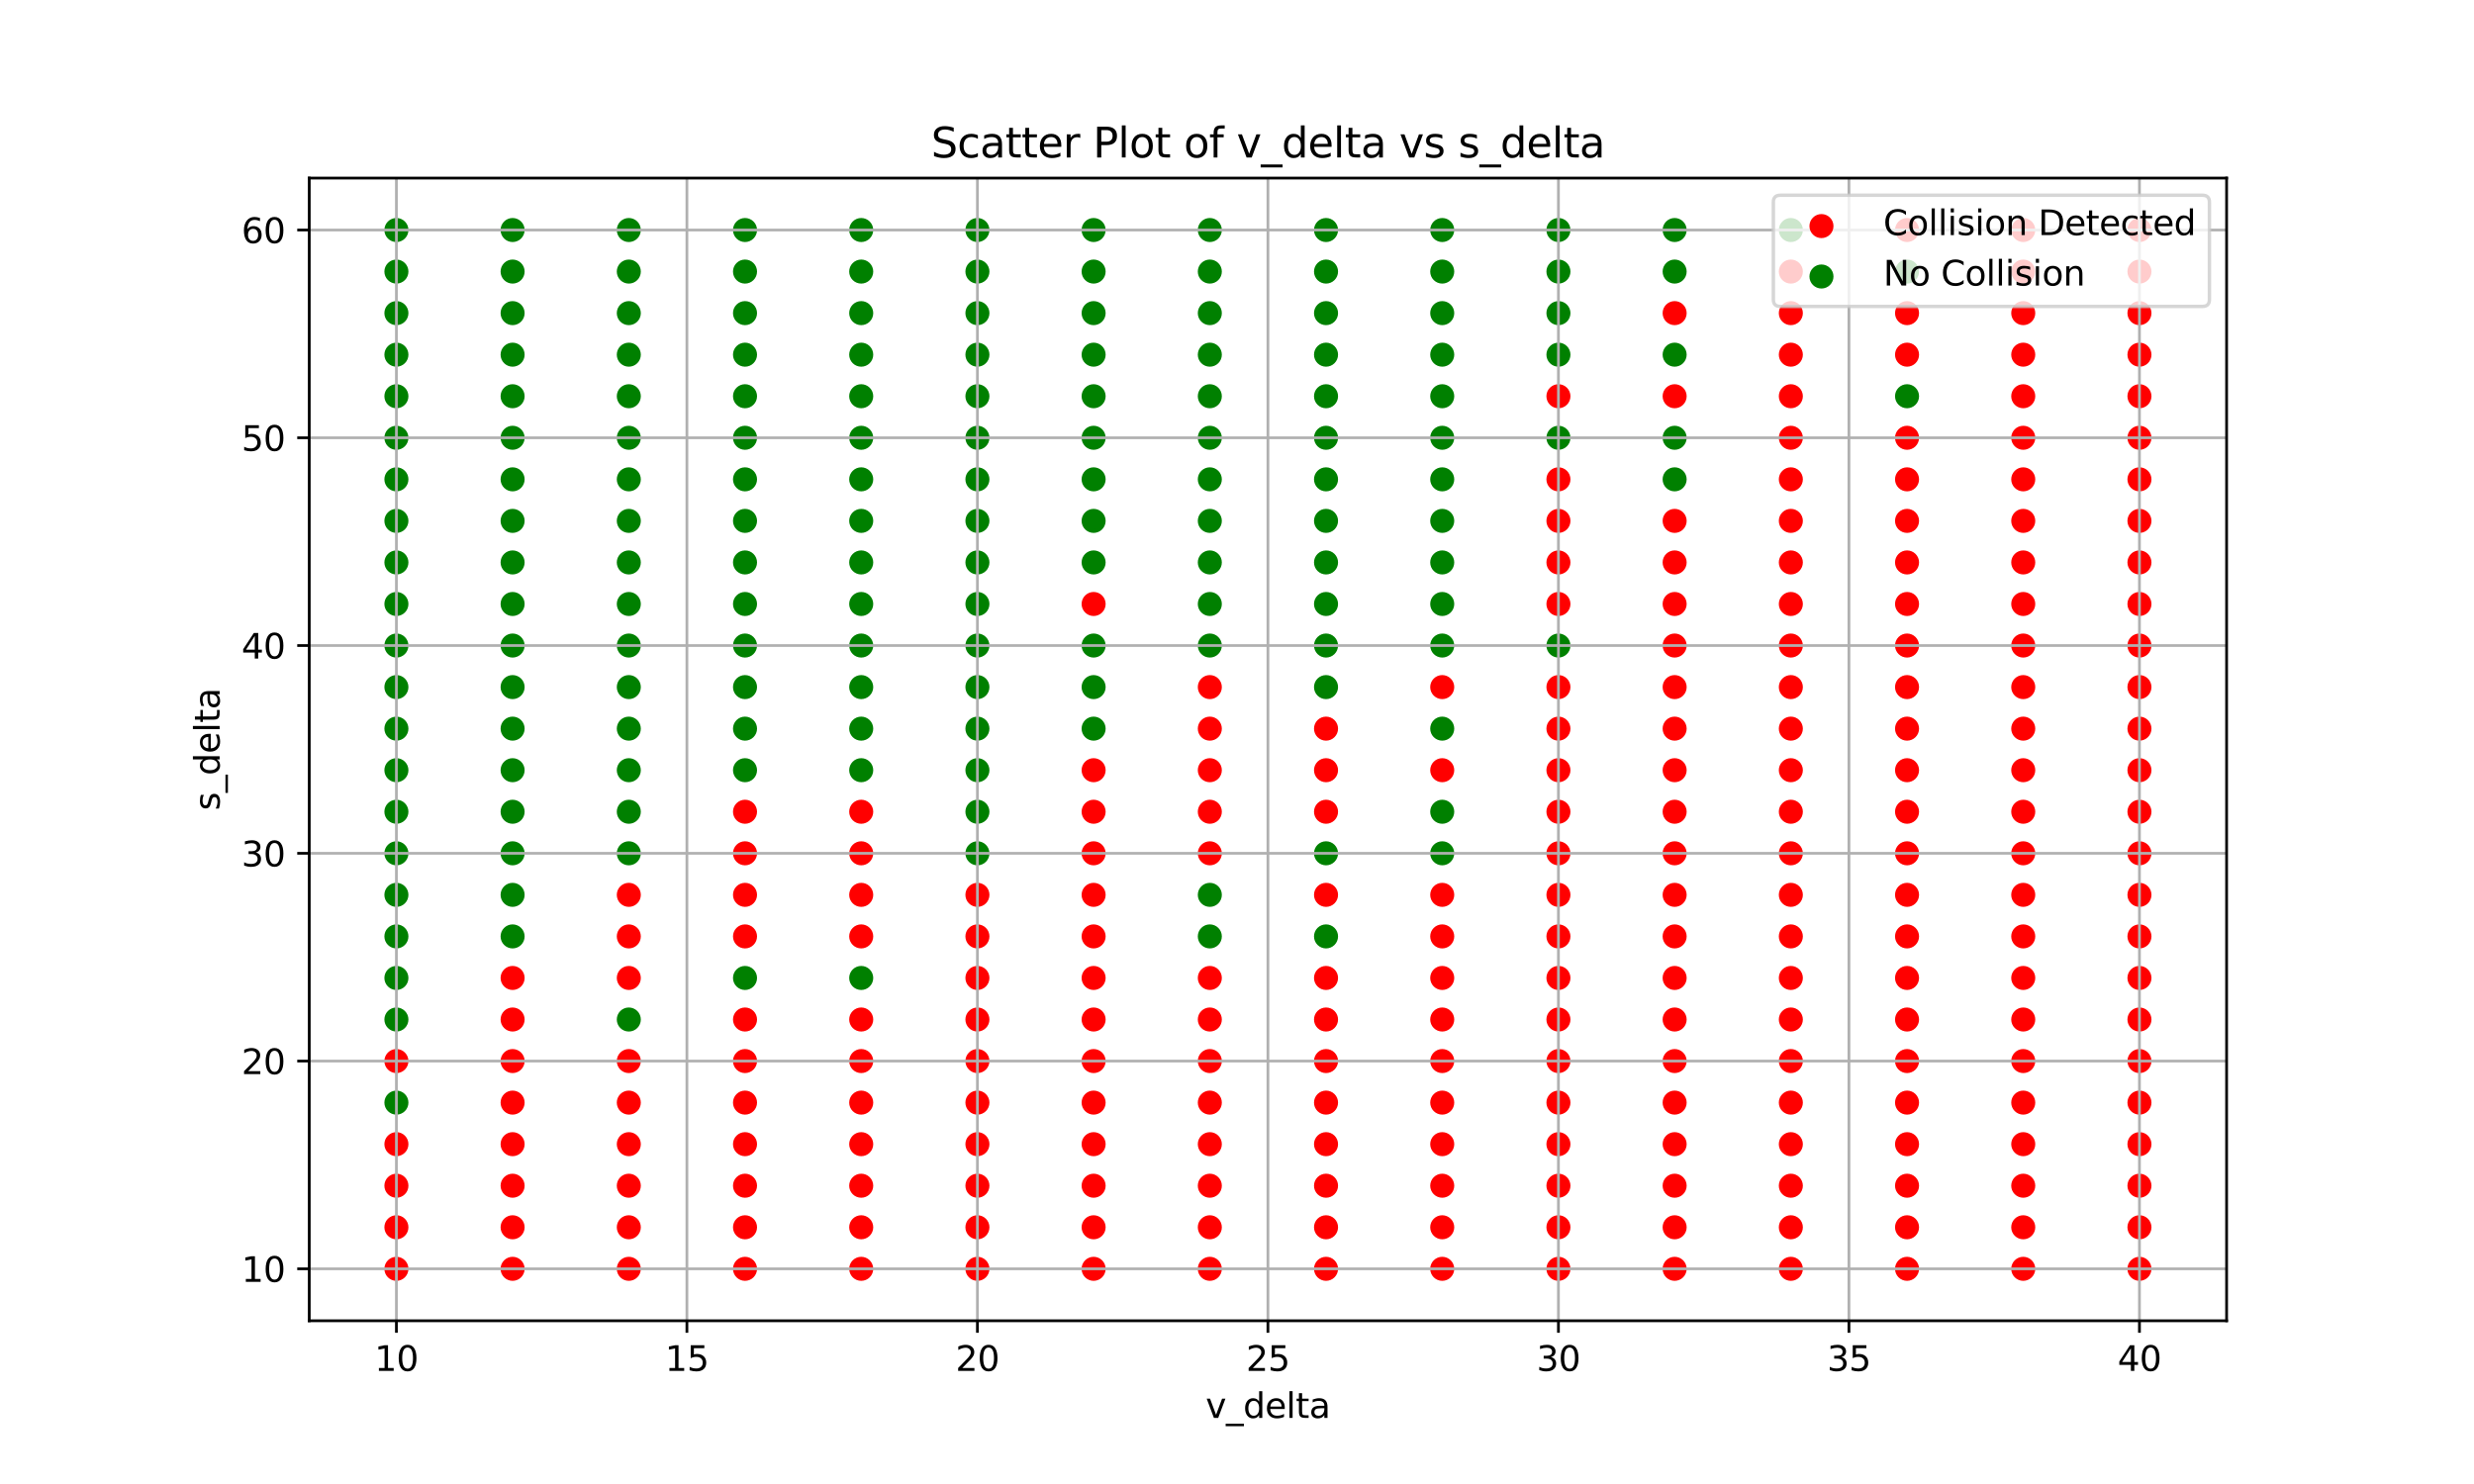 <?xml version="1.0" encoding="utf-8" standalone="no"?>
<!DOCTYPE svg PUBLIC "-//W3C//DTD SVG 1.1//EN"
  "http://www.w3.org/Graphics/SVG/1.1/DTD/svg11.dtd">
<svg xmlns:xlink="http://www.w3.org/1999/xlink" width="720pt" height="432pt" viewBox="0 0 720 432" xmlns="http://www.w3.org/2000/svg" version="1.1">
 <defs>
  <style type="text/css">*{stroke-linejoin: round; stroke-linecap: butt}</style>
 </defs>
 <g id="figure_1">
  <g id="patch_1">
   <path d="M 0 432 
L 720 432 
L 720 0 
L 0 0 
z
" style="fill: #ffffff"/>
  </g>
  <g id="axes_1">
   <g id="patch_2">
    <path d="M 90 384.48 
L 648 384.48 
L 648 51.84 
L 90 51.84 
z
" style="fill: #ffffff"/>
   </g>
   <g id="PathCollection_1">
    <defs>
     <path id="mfb438dc06e" d="M 0 3 
C 0.796 3 1.559 2.684 2.121 2.121 
C 2.684 1.559 3 0.796 3 0 
C 3 -0.796 2.684 -1.559 2.121 -2.121 
C 1.559 -2.684 0.796 -3 0 -3 
C -0.796 -3 -1.559 -2.684 -2.121 -2.121 
C -2.684 -1.559 -3 -0.796 -3 0 
C -3 0.796 -2.684 1.559 -2.121 2.121 
C -1.559 2.684 -0.796 3 0 3 
z
" style="stroke: #ff0000"/>
    </defs>
    <g clip-path="url(#p539266a217)">
     <use xlink:href="#mfb438dc06e" x="216.818" y="296.784" style="fill: #ff0000; stroke: #ff0000"/>
     <use xlink:href="#mfb438dc06e" x="250.636" y="296.784" style="fill: #ff0000; stroke: #ff0000"/>
     <use xlink:href="#mfb438dc06e" x="284.455" y="296.784" style="fill: #ff0000; stroke: #ff0000"/>
     <use xlink:href="#mfb438dc06e" x="318.273" y="296.784" style="fill: #ff0000; stroke: #ff0000"/>
     <use xlink:href="#mfb438dc06e" x="352.091" y="296.784" style="fill: #ff0000; stroke: #ff0000"/>
     <use xlink:href="#mfb438dc06e" x="385.909" y="296.784" style="fill: #ff0000; stroke: #ff0000"/>
     <use xlink:href="#mfb438dc06e" x="419.727" y="296.784" style="fill: #ff0000; stroke: #ff0000"/>
     <use xlink:href="#mfb438dc06e" x="453.545" y="296.784" style="fill: #ff0000; stroke: #ff0000"/>
     <use xlink:href="#mfb438dc06e" x="487.364" y="296.784" style="fill: #ff0000; stroke: #ff0000"/>
     <use xlink:href="#mfb438dc06e" x="521.182" y="296.784" style="fill: #ff0000; stroke: #ff0000"/>
     <use xlink:href="#mfb438dc06e" x="419.727" y="369.36" style="fill: #ff0000; stroke: #ff0000"/>
     <use xlink:href="#mfb438dc06e" x="555" y="296.784" style="fill: #ff0000; stroke: #ff0000"/>
     <use xlink:href="#mfb438dc06e" x="588.818" y="296.784" style="fill: #ff0000; stroke: #ff0000"/>
     <use xlink:href="#mfb438dc06e" x="622.636" y="296.784" style="fill: #ff0000; stroke: #ff0000"/>
     <use xlink:href="#mfb438dc06e" x="149.182" y="284.688" style="fill: #ff0000; stroke: #ff0000"/>
     <use xlink:href="#mfb438dc06e" x="183" y="284.688" style="fill: #ff0000; stroke: #ff0000"/>
     <use xlink:href="#mfb438dc06e" x="284.455" y="284.688" style="fill: #ff0000; stroke: #ff0000"/>
     <use xlink:href="#mfb438dc06e" x="318.273" y="284.688" style="fill: #ff0000; stroke: #ff0000"/>
     <use xlink:href="#mfb438dc06e" x="453.545" y="369.36" style="fill: #ff0000; stroke: #ff0000"/>
     <use xlink:href="#mfb438dc06e" x="352.091" y="284.688" style="fill: #ff0000; stroke: #ff0000"/>
     <use xlink:href="#mfb438dc06e" x="385.909" y="284.688" style="fill: #ff0000; stroke: #ff0000"/>
     <use xlink:href="#mfb438dc06e" x="419.727" y="284.688" style="fill: #ff0000; stroke: #ff0000"/>
     <use xlink:href="#mfb438dc06e" x="453.545" y="284.688" style="fill: #ff0000; stroke: #ff0000"/>
     <use xlink:href="#mfb438dc06e" x="487.364" y="284.688" style="fill: #ff0000; stroke: #ff0000"/>
     <use xlink:href="#mfb438dc06e" x="521.182" y="284.688" style="fill: #ff0000; stroke: #ff0000"/>
     <use xlink:href="#mfb438dc06e" x="555" y="284.688" style="fill: #ff0000; stroke: #ff0000"/>
     <use xlink:href="#mfb438dc06e" x="588.818" y="284.688" style="fill: #ff0000; stroke: #ff0000"/>
     <use xlink:href="#mfb438dc06e" x="622.636" y="284.688" style="fill: #ff0000; stroke: #ff0000"/>
     <use xlink:href="#mfb438dc06e" x="487.364" y="369.36" style="fill: #ff0000; stroke: #ff0000"/>
     <use xlink:href="#mfb438dc06e" x="183" y="272.592" style="fill: #ff0000; stroke: #ff0000"/>
     <use xlink:href="#mfb438dc06e" x="216.818" y="272.592" style="fill: #ff0000; stroke: #ff0000"/>
     <use xlink:href="#mfb438dc06e" x="250.636" y="272.592" style="fill: #ff0000; stroke: #ff0000"/>
     <use xlink:href="#mfb438dc06e" x="284.455" y="272.592" style="fill: #ff0000; stroke: #ff0000"/>
     <use xlink:href="#mfb438dc06e" x="318.273" y="272.592" style="fill: #ff0000; stroke: #ff0000"/>
     <use xlink:href="#mfb438dc06e" x="419.727" y="272.592" style="fill: #ff0000; stroke: #ff0000"/>
     <use xlink:href="#mfb438dc06e" x="453.545" y="272.592" style="fill: #ff0000; stroke: #ff0000"/>
     <use xlink:href="#mfb438dc06e" x="521.182" y="369.36" style="fill: #ff0000; stroke: #ff0000"/>
     <use xlink:href="#mfb438dc06e" x="487.364" y="272.592" style="fill: #ff0000; stroke: #ff0000"/>
     <use xlink:href="#mfb438dc06e" x="521.182" y="272.592" style="fill: #ff0000; stroke: #ff0000"/>
     <use xlink:href="#mfb438dc06e" x="555" y="272.592" style="fill: #ff0000; stroke: #ff0000"/>
     <use xlink:href="#mfb438dc06e" x="588.818" y="272.592" style="fill: #ff0000; stroke: #ff0000"/>
     <use xlink:href="#mfb438dc06e" x="622.636" y="272.592" style="fill: #ff0000; stroke: #ff0000"/>
     <use xlink:href="#mfb438dc06e" x="183" y="260.496" style="fill: #ff0000; stroke: #ff0000"/>
     <use xlink:href="#mfb438dc06e" x="216.818" y="260.496" style="fill: #ff0000; stroke: #ff0000"/>
     <use xlink:href="#mfb438dc06e" x="250.636" y="260.496" style="fill: #ff0000; stroke: #ff0000"/>
     <use xlink:href="#mfb438dc06e" x="555" y="369.36" style="fill: #ff0000; stroke: #ff0000"/>
     <use xlink:href="#mfb438dc06e" x="284.455" y="260.496" style="fill: #ff0000; stroke: #ff0000"/>
     <use xlink:href="#mfb438dc06e" x="318.273" y="260.496" style="fill: #ff0000; stroke: #ff0000"/>
     <use xlink:href="#mfb438dc06e" x="385.909" y="260.496" style="fill: #ff0000; stroke: #ff0000"/>
     <use xlink:href="#mfb438dc06e" x="419.727" y="260.496" style="fill: #ff0000; stroke: #ff0000"/>
     <use xlink:href="#mfb438dc06e" x="453.545" y="260.496" style="fill: #ff0000; stroke: #ff0000"/>
     <use xlink:href="#mfb438dc06e" x="487.364" y="260.496" style="fill: #ff0000; stroke: #ff0000"/>
     <use xlink:href="#mfb438dc06e" x="521.182" y="260.496" style="fill: #ff0000; stroke: #ff0000"/>
     <use xlink:href="#mfb438dc06e" x="555" y="260.496" style="fill: #ff0000; stroke: #ff0000"/>
     <use xlink:href="#mfb438dc06e" x="588.818" y="260.496" style="fill: #ff0000; stroke: #ff0000"/>
     <use xlink:href="#mfb438dc06e" x="588.818" y="369.36" style="fill: #ff0000; stroke: #ff0000"/>
     <use xlink:href="#mfb438dc06e" x="622.636" y="260.496" style="fill: #ff0000; stroke: #ff0000"/>
     <use xlink:href="#mfb438dc06e" x="216.818" y="248.4" style="fill: #ff0000; stroke: #ff0000"/>
     <use xlink:href="#mfb438dc06e" x="250.636" y="248.4" style="fill: #ff0000; stroke: #ff0000"/>
     <use xlink:href="#mfb438dc06e" x="318.273" y="248.4" style="fill: #ff0000; stroke: #ff0000"/>
     <use xlink:href="#mfb438dc06e" x="352.091" y="248.4" style="fill: #ff0000; stroke: #ff0000"/>
     <use xlink:href="#mfb438dc06e" x="622.636" y="369.36" style="fill: #ff0000; stroke: #ff0000"/>
     <use xlink:href="#mfb438dc06e" x="453.545" y="248.4" style="fill: #ff0000; stroke: #ff0000"/>
     <use xlink:href="#mfb438dc06e" x="487.364" y="248.4" style="fill: #ff0000; stroke: #ff0000"/>
     <use xlink:href="#mfb438dc06e" x="521.182" y="248.4" style="fill: #ff0000; stroke: #ff0000"/>
     <use xlink:href="#mfb438dc06e" x="555" y="248.4" style="fill: #ff0000; stroke: #ff0000"/>
     <use xlink:href="#mfb438dc06e" x="588.818" y="248.4" style="fill: #ff0000; stroke: #ff0000"/>
     <use xlink:href="#mfb438dc06e" x="622.636" y="248.4" style="fill: #ff0000; stroke: #ff0000"/>
     <use xlink:href="#mfb438dc06e" x="115.364" y="357.264" style="fill: #ff0000; stroke: #ff0000"/>
     <use xlink:href="#mfb438dc06e" x="216.818" y="236.304" style="fill: #ff0000; stroke: #ff0000"/>
     <use xlink:href="#mfb438dc06e" x="250.636" y="236.304" style="fill: #ff0000; stroke: #ff0000"/>
     <use xlink:href="#mfb438dc06e" x="318.273" y="236.304" style="fill: #ff0000; stroke: #ff0000"/>
     <use xlink:href="#mfb438dc06e" x="352.091" y="236.304" style="fill: #ff0000; stroke: #ff0000"/>
     <use xlink:href="#mfb438dc06e" x="385.909" y="236.304" style="fill: #ff0000; stroke: #ff0000"/>
     <use xlink:href="#mfb438dc06e" x="453.545" y="236.304" style="fill: #ff0000; stroke: #ff0000"/>
     <use xlink:href="#mfb438dc06e" x="487.364" y="236.304" style="fill: #ff0000; stroke: #ff0000"/>
     <use xlink:href="#mfb438dc06e" x="521.182" y="236.304" style="fill: #ff0000; stroke: #ff0000"/>
     <use xlink:href="#mfb438dc06e" x="149.182" y="357.264" style="fill: #ff0000; stroke: #ff0000"/>
     <use xlink:href="#mfb438dc06e" x="555" y="236.304" style="fill: #ff0000; stroke: #ff0000"/>
     <use xlink:href="#mfb438dc06e" x="588.818" y="236.304" style="fill: #ff0000; stroke: #ff0000"/>
     <use xlink:href="#mfb438dc06e" x="622.636" y="236.304" style="fill: #ff0000; stroke: #ff0000"/>
     <use xlink:href="#mfb438dc06e" x="318.273" y="224.208" style="fill: #ff0000; stroke: #ff0000"/>
     <use xlink:href="#mfb438dc06e" x="183" y="357.264" style="fill: #ff0000; stroke: #ff0000"/>
     <use xlink:href="#mfb438dc06e" x="115.364" y="369.36" style="fill: #ff0000; stroke: #ff0000"/>
     <use xlink:href="#mfb438dc06e" x="352.091" y="224.208" style="fill: #ff0000; stroke: #ff0000"/>
     <use xlink:href="#mfb438dc06e" x="385.909" y="224.208" style="fill: #ff0000; stroke: #ff0000"/>
     <use xlink:href="#mfb438dc06e" x="419.727" y="224.208" style="fill: #ff0000; stroke: #ff0000"/>
     <use xlink:href="#mfb438dc06e" x="453.545" y="224.208" style="fill: #ff0000; stroke: #ff0000"/>
     <use xlink:href="#mfb438dc06e" x="487.364" y="224.208" style="fill: #ff0000; stroke: #ff0000"/>
     <use xlink:href="#mfb438dc06e" x="521.182" y="224.208" style="fill: #ff0000; stroke: #ff0000"/>
     <use xlink:href="#mfb438dc06e" x="555" y="224.208" style="fill: #ff0000; stroke: #ff0000"/>
     <use xlink:href="#mfb438dc06e" x="588.818" y="224.208" style="fill: #ff0000; stroke: #ff0000"/>
     <use xlink:href="#mfb438dc06e" x="622.636" y="224.208" style="fill: #ff0000; stroke: #ff0000"/>
     <use xlink:href="#mfb438dc06e" x="216.818" y="357.264" style="fill: #ff0000; stroke: #ff0000"/>
     <use xlink:href="#mfb438dc06e" x="352.091" y="212.112" style="fill: #ff0000; stroke: #ff0000"/>
     <use xlink:href="#mfb438dc06e" x="385.909" y="212.112" style="fill: #ff0000; stroke: #ff0000"/>
     <use xlink:href="#mfb438dc06e" x="453.545" y="212.112" style="fill: #ff0000; stroke: #ff0000"/>
     <use xlink:href="#mfb438dc06e" x="250.636" y="357.264" style="fill: #ff0000; stroke: #ff0000"/>
     <use xlink:href="#mfb438dc06e" x="487.364" y="212.112" style="fill: #ff0000; stroke: #ff0000"/>
     <use xlink:href="#mfb438dc06e" x="521.182" y="212.112" style="fill: #ff0000; stroke: #ff0000"/>
     <use xlink:href="#mfb438dc06e" x="555" y="212.112" style="fill: #ff0000; stroke: #ff0000"/>
     <use xlink:href="#mfb438dc06e" x="588.818" y="212.112" style="fill: #ff0000; stroke: #ff0000"/>
     <use xlink:href="#mfb438dc06e" x="622.636" y="212.112" style="fill: #ff0000; stroke: #ff0000"/>
     <use xlink:href="#mfb438dc06e" x="284.455" y="357.264" style="fill: #ff0000; stroke: #ff0000"/>
     <use xlink:href="#mfb438dc06e" x="352.091" y="200.016" style="fill: #ff0000; stroke: #ff0000"/>
     <use xlink:href="#mfb438dc06e" x="419.727" y="200.016" style="fill: #ff0000; stroke: #ff0000"/>
     <use xlink:href="#mfb438dc06e" x="453.545" y="200.016" style="fill: #ff0000; stroke: #ff0000"/>
     <use xlink:href="#mfb438dc06e" x="487.364" y="200.016" style="fill: #ff0000; stroke: #ff0000"/>
     <use xlink:href="#mfb438dc06e" x="521.182" y="200.016" style="fill: #ff0000; stroke: #ff0000"/>
     <use xlink:href="#mfb438dc06e" x="555" y="200.016" style="fill: #ff0000; stroke: #ff0000"/>
     <use xlink:href="#mfb438dc06e" x="588.818" y="200.016" style="fill: #ff0000; stroke: #ff0000"/>
     <use xlink:href="#mfb438dc06e" x="318.273" y="357.264" style="fill: #ff0000; stroke: #ff0000"/>
     <use xlink:href="#mfb438dc06e" x="622.636" y="200.016" style="fill: #ff0000; stroke: #ff0000"/>
     <use xlink:href="#mfb438dc06e" x="352.091" y="357.264" style="fill: #ff0000; stroke: #ff0000"/>
     <use xlink:href="#mfb438dc06e" x="487.364" y="187.92" style="fill: #ff0000; stroke: #ff0000"/>
     <use xlink:href="#mfb438dc06e" x="521.182" y="187.92" style="fill: #ff0000; stroke: #ff0000"/>
     <use xlink:href="#mfb438dc06e" x="555" y="187.92" style="fill: #ff0000; stroke: #ff0000"/>
     <use xlink:href="#mfb438dc06e" x="588.818" y="187.92" style="fill: #ff0000; stroke: #ff0000"/>
     <use xlink:href="#mfb438dc06e" x="622.636" y="187.92" style="fill: #ff0000; stroke: #ff0000"/>
     <use xlink:href="#mfb438dc06e" x="385.909" y="357.264" style="fill: #ff0000; stroke: #ff0000"/>
     <use xlink:href="#mfb438dc06e" x="318.273" y="175.824" style="fill: #ff0000; stroke: #ff0000"/>
     <use xlink:href="#mfb438dc06e" x="453.545" y="175.824" style="fill: #ff0000; stroke: #ff0000"/>
     <use xlink:href="#mfb438dc06e" x="487.364" y="175.824" style="fill: #ff0000; stroke: #ff0000"/>
     <use xlink:href="#mfb438dc06e" x="521.182" y="175.824" style="fill: #ff0000; stroke: #ff0000"/>
     <use xlink:href="#mfb438dc06e" x="419.727" y="357.264" style="fill: #ff0000; stroke: #ff0000"/>
     <use xlink:href="#mfb438dc06e" x="555" y="175.824" style="fill: #ff0000; stroke: #ff0000"/>
     <use xlink:href="#mfb438dc06e" x="588.818" y="175.824" style="fill: #ff0000; stroke: #ff0000"/>
     <use xlink:href="#mfb438dc06e" x="622.636" y="175.824" style="fill: #ff0000; stroke: #ff0000"/>
     <use xlink:href="#mfb438dc06e" x="453.545" y="357.264" style="fill: #ff0000; stroke: #ff0000"/>
     <use xlink:href="#mfb438dc06e" x="453.545" y="163.728" style="fill: #ff0000; stroke: #ff0000"/>
     <use xlink:href="#mfb438dc06e" x="487.364" y="163.728" style="fill: #ff0000; stroke: #ff0000"/>
     <use xlink:href="#mfb438dc06e" x="521.182" y="163.728" style="fill: #ff0000; stroke: #ff0000"/>
     <use xlink:href="#mfb438dc06e" x="555" y="163.728" style="fill: #ff0000; stroke: #ff0000"/>
     <use xlink:href="#mfb438dc06e" x="588.818" y="163.728" style="fill: #ff0000; stroke: #ff0000"/>
     <use xlink:href="#mfb438dc06e" x="622.636" y="163.728" style="fill: #ff0000; stroke: #ff0000"/>
     <use xlink:href="#mfb438dc06e" x="487.364" y="357.264" style="fill: #ff0000; stroke: #ff0000"/>
     <use xlink:href="#mfb438dc06e" x="453.545" y="151.632" style="fill: #ff0000; stroke: #ff0000"/>
     <use xlink:href="#mfb438dc06e" x="521.182" y="357.264" style="fill: #ff0000; stroke: #ff0000"/>
     <use xlink:href="#mfb438dc06e" x="149.182" y="369.36" style="fill: #ff0000; stroke: #ff0000"/>
     <use xlink:href="#mfb438dc06e" x="487.364" y="151.632" style="fill: #ff0000; stroke: #ff0000"/>
     <use xlink:href="#mfb438dc06e" x="521.182" y="151.632" style="fill: #ff0000; stroke: #ff0000"/>
     <use xlink:href="#mfb438dc06e" x="555" y="151.632" style="fill: #ff0000; stroke: #ff0000"/>
     <use xlink:href="#mfb438dc06e" x="588.818" y="151.632" style="fill: #ff0000; stroke: #ff0000"/>
     <use xlink:href="#mfb438dc06e" x="622.636" y="151.632" style="fill: #ff0000; stroke: #ff0000"/>
     <use xlink:href="#mfb438dc06e" x="555" y="357.264" style="fill: #ff0000; stroke: #ff0000"/>
     <use xlink:href="#mfb438dc06e" x="453.545" y="139.536" style="fill: #ff0000; stroke: #ff0000"/>
     <use xlink:href="#mfb438dc06e" x="521.182" y="139.536" style="fill: #ff0000; stroke: #ff0000"/>
     <use xlink:href="#mfb438dc06e" x="555" y="139.536" style="fill: #ff0000; stroke: #ff0000"/>
     <use xlink:href="#mfb438dc06e" x="588.818" y="139.536" style="fill: #ff0000; stroke: #ff0000"/>
     <use xlink:href="#mfb438dc06e" x="588.818" y="357.264" style="fill: #ff0000; stroke: #ff0000"/>
     <use xlink:href="#mfb438dc06e" x="622.636" y="139.536" style="fill: #ff0000; stroke: #ff0000"/>
     <use xlink:href="#mfb438dc06e" x="622.636" y="357.264" style="fill: #ff0000; stroke: #ff0000"/>
     <use xlink:href="#mfb438dc06e" x="521.182" y="127.44" style="fill: #ff0000; stroke: #ff0000"/>
     <use xlink:href="#mfb438dc06e" x="555" y="127.44" style="fill: #ff0000; stroke: #ff0000"/>
     <use xlink:href="#mfb438dc06e" x="588.818" y="127.44" style="fill: #ff0000; stroke: #ff0000"/>
     <use xlink:href="#mfb438dc06e" x="622.636" y="127.44" style="fill: #ff0000; stroke: #ff0000"/>
     <use xlink:href="#mfb438dc06e" x="115.364" y="345.168" style="fill: #ff0000; stroke: #ff0000"/>
     <use xlink:href="#mfb438dc06e" x="453.545" y="115.344" style="fill: #ff0000; stroke: #ff0000"/>
     <use xlink:href="#mfb438dc06e" x="487.364" y="115.344" style="fill: #ff0000; stroke: #ff0000"/>
     <use xlink:href="#mfb438dc06e" x="521.182" y="115.344" style="fill: #ff0000; stroke: #ff0000"/>
     <use xlink:href="#mfb438dc06e" x="149.182" y="345.168" style="fill: #ff0000; stroke: #ff0000"/>
     <use xlink:href="#mfb438dc06e" x="588.818" y="115.344" style="fill: #ff0000; stroke: #ff0000"/>
     <use xlink:href="#mfb438dc06e" x="622.636" y="115.344" style="fill: #ff0000; stroke: #ff0000"/>
     <use xlink:href="#mfb438dc06e" x="183" y="345.168" style="fill: #ff0000; stroke: #ff0000"/>
     <use xlink:href="#mfb438dc06e" x="521.182" y="103.248" style="fill: #ff0000; stroke: #ff0000"/>
     <use xlink:href="#mfb438dc06e" x="555" y="103.248" style="fill: #ff0000; stroke: #ff0000"/>
     <use xlink:href="#mfb438dc06e" x="588.818" y="103.248" style="fill: #ff0000; stroke: #ff0000"/>
     <use xlink:href="#mfb438dc06e" x="622.636" y="103.248" style="fill: #ff0000; stroke: #ff0000"/>
     <use xlink:href="#mfb438dc06e" x="216.818" y="345.168" style="fill: #ff0000; stroke: #ff0000"/>
     <use xlink:href="#mfb438dc06e" x="250.636" y="345.168" style="fill: #ff0000; stroke: #ff0000"/>
     <use xlink:href="#mfb438dc06e" x="487.364" y="91.152" style="fill: #ff0000; stroke: #ff0000"/>
     <use xlink:href="#mfb438dc06e" x="521.182" y="91.152" style="fill: #ff0000; stroke: #ff0000"/>
     <use xlink:href="#mfb438dc06e" x="555" y="91.152" style="fill: #ff0000; stroke: #ff0000"/>
     <use xlink:href="#mfb438dc06e" x="588.818" y="91.152" style="fill: #ff0000; stroke: #ff0000"/>
     <use xlink:href="#mfb438dc06e" x="622.636" y="91.152" style="fill: #ff0000; stroke: #ff0000"/>
     <use xlink:href="#mfb438dc06e" x="284.455" y="345.168" style="fill: #ff0000; stroke: #ff0000"/>
     <use xlink:href="#mfb438dc06e" x="521.182" y="79.056" style="fill: #ff0000; stroke: #ff0000"/>
     <use xlink:href="#mfb438dc06e" x="588.818" y="79.056" style="fill: #ff0000; stroke: #ff0000"/>
     <use xlink:href="#mfb438dc06e" x="318.273" y="345.168" style="fill: #ff0000; stroke: #ff0000"/>
     <use xlink:href="#mfb438dc06e" x="183" y="369.36" style="fill: #ff0000; stroke: #ff0000"/>
     <use xlink:href="#mfb438dc06e" x="622.636" y="79.056" style="fill: #ff0000; stroke: #ff0000"/>
     <use xlink:href="#mfb438dc06e" x="352.091" y="345.168" style="fill: #ff0000; stroke: #ff0000"/>
     <use xlink:href="#mfb438dc06e" x="555" y="66.96" style="fill: #ff0000; stroke: #ff0000"/>
     <use xlink:href="#mfb438dc06e" x="588.818" y="66.96" style="fill: #ff0000; stroke: #ff0000"/>
     <use xlink:href="#mfb438dc06e" x="622.636" y="66.96" style="fill: #ff0000; stroke: #ff0000"/>
     <use xlink:href="#mfb438dc06e" x="385.909" y="345.168" style="fill: #ff0000; stroke: #ff0000"/>
     <use xlink:href="#mfb438dc06e" x="419.727" y="345.168" style="fill: #ff0000; stroke: #ff0000"/>
     <use xlink:href="#mfb438dc06e" x="453.545" y="345.168" style="fill: #ff0000; stroke: #ff0000"/>
     <use xlink:href="#mfb438dc06e" x="487.364" y="345.168" style="fill: #ff0000; stroke: #ff0000"/>
     <use xlink:href="#mfb438dc06e" x="521.182" y="345.168" style="fill: #ff0000; stroke: #ff0000"/>
     <use xlink:href="#mfb438dc06e" x="555" y="345.168" style="fill: #ff0000; stroke: #ff0000"/>
     <use xlink:href="#mfb438dc06e" x="588.818" y="345.168" style="fill: #ff0000; stroke: #ff0000"/>
     <use xlink:href="#mfb438dc06e" x="622.636" y="345.168" style="fill: #ff0000; stroke: #ff0000"/>
     <use xlink:href="#mfb438dc06e" x="115.364" y="333.072" style="fill: #ff0000; stroke: #ff0000"/>
     <use xlink:href="#mfb438dc06e" x="216.818" y="369.36" style="fill: #ff0000; stroke: #ff0000"/>
     <use xlink:href="#mfb438dc06e" x="149.182" y="333.072" style="fill: #ff0000; stroke: #ff0000"/>
     <use xlink:href="#mfb438dc06e" x="183" y="333.072" style="fill: #ff0000; stroke: #ff0000"/>
     <use xlink:href="#mfb438dc06e" x="216.818" y="333.072" style="fill: #ff0000; stroke: #ff0000"/>
     <use xlink:href="#mfb438dc06e" x="250.636" y="333.072" style="fill: #ff0000; stroke: #ff0000"/>
     <use xlink:href="#mfb438dc06e" x="284.455" y="333.072" style="fill: #ff0000; stroke: #ff0000"/>
     <use xlink:href="#mfb438dc06e" x="318.273" y="333.072" style="fill: #ff0000; stroke: #ff0000"/>
     <use xlink:href="#mfb438dc06e" x="352.091" y="333.072" style="fill: #ff0000; stroke: #ff0000"/>
     <use xlink:href="#mfb438dc06e" x="385.909" y="333.072" style="fill: #ff0000; stroke: #ff0000"/>
     <use xlink:href="#mfb438dc06e" x="419.727" y="333.072" style="fill: #ff0000; stroke: #ff0000"/>
     <use xlink:href="#mfb438dc06e" x="453.545" y="333.072" style="fill: #ff0000; stroke: #ff0000"/>
     <use xlink:href="#mfb438dc06e" x="250.636" y="369.36" style="fill: #ff0000; stroke: #ff0000"/>
     <use xlink:href="#mfb438dc06e" x="487.364" y="333.072" style="fill: #ff0000; stroke: #ff0000"/>
     <use xlink:href="#mfb438dc06e" x="521.182" y="333.072" style="fill: #ff0000; stroke: #ff0000"/>
     <use xlink:href="#mfb438dc06e" x="555" y="333.072" style="fill: #ff0000; stroke: #ff0000"/>
     <use xlink:href="#mfb438dc06e" x="588.818" y="333.072" style="fill: #ff0000; stroke: #ff0000"/>
     <use xlink:href="#mfb438dc06e" x="622.636" y="333.072" style="fill: #ff0000; stroke: #ff0000"/>
     <use xlink:href="#mfb438dc06e" x="149.182" y="320.976" style="fill: #ff0000; stroke: #ff0000"/>
     <use xlink:href="#mfb438dc06e" x="183" y="320.976" style="fill: #ff0000; stroke: #ff0000"/>
     <use xlink:href="#mfb438dc06e" x="216.818" y="320.976" style="fill: #ff0000; stroke: #ff0000"/>
     <use xlink:href="#mfb438dc06e" x="250.636" y="320.976" style="fill: #ff0000; stroke: #ff0000"/>
     <use xlink:href="#mfb438dc06e" x="284.455" y="369.36" style="fill: #ff0000; stroke: #ff0000"/>
     <use xlink:href="#mfb438dc06e" x="284.455" y="320.976" style="fill: #ff0000; stroke: #ff0000"/>
     <use xlink:href="#mfb438dc06e" x="318.273" y="320.976" style="fill: #ff0000; stroke: #ff0000"/>
     <use xlink:href="#mfb438dc06e" x="352.091" y="320.976" style="fill: #ff0000; stroke: #ff0000"/>
     <use xlink:href="#mfb438dc06e" x="385.909" y="320.976" style="fill: #ff0000; stroke: #ff0000"/>
     <use xlink:href="#mfb438dc06e" x="419.727" y="320.976" style="fill: #ff0000; stroke: #ff0000"/>
     <use xlink:href="#mfb438dc06e" x="453.545" y="320.976" style="fill: #ff0000; stroke: #ff0000"/>
     <use xlink:href="#mfb438dc06e" x="487.364" y="320.976" style="fill: #ff0000; stroke: #ff0000"/>
     <use xlink:href="#mfb438dc06e" x="521.182" y="320.976" style="fill: #ff0000; stroke: #ff0000"/>
     <use xlink:href="#mfb438dc06e" x="555" y="320.976" style="fill: #ff0000; stroke: #ff0000"/>
     <use xlink:href="#mfb438dc06e" x="588.818" y="320.976" style="fill: #ff0000; stroke: #ff0000"/>
     <use xlink:href="#mfb438dc06e" x="318.273" y="369.36" style="fill: #ff0000; stroke: #ff0000"/>
     <use xlink:href="#mfb438dc06e" x="622.636" y="320.976" style="fill: #ff0000; stroke: #ff0000"/>
     <use xlink:href="#mfb438dc06e" x="115.364" y="308.88" style="fill: #ff0000; stroke: #ff0000"/>
     <use xlink:href="#mfb438dc06e" x="149.182" y="308.88" style="fill: #ff0000; stroke: #ff0000"/>
     <use xlink:href="#mfb438dc06e" x="183" y="308.88" style="fill: #ff0000; stroke: #ff0000"/>
     <use xlink:href="#mfb438dc06e" x="216.818" y="308.88" style="fill: #ff0000; stroke: #ff0000"/>
     <use xlink:href="#mfb438dc06e" x="250.636" y="308.88" style="fill: #ff0000; stroke: #ff0000"/>
     <use xlink:href="#mfb438dc06e" x="284.455" y="308.88" style="fill: #ff0000; stroke: #ff0000"/>
     <use xlink:href="#mfb438dc06e" x="318.273" y="308.88" style="fill: #ff0000; stroke: #ff0000"/>
     <use xlink:href="#mfb438dc06e" x="352.091" y="308.88" style="fill: #ff0000; stroke: #ff0000"/>
     <use xlink:href="#mfb438dc06e" x="385.909" y="308.88" style="fill: #ff0000; stroke: #ff0000"/>
     <use xlink:href="#mfb438dc06e" x="352.091" y="369.36" style="fill: #ff0000; stroke: #ff0000"/>
     <use xlink:href="#mfb438dc06e" x="419.727" y="308.88" style="fill: #ff0000; stroke: #ff0000"/>
     <use xlink:href="#mfb438dc06e" x="453.545" y="308.88" style="fill: #ff0000; stroke: #ff0000"/>
     <use xlink:href="#mfb438dc06e" x="487.364" y="308.88" style="fill: #ff0000; stroke: #ff0000"/>
     <use xlink:href="#mfb438dc06e" x="521.182" y="308.88" style="fill: #ff0000; stroke: #ff0000"/>
     <use xlink:href="#mfb438dc06e" x="555" y="308.88" style="fill: #ff0000; stroke: #ff0000"/>
     <use xlink:href="#mfb438dc06e" x="588.818" y="308.88" style="fill: #ff0000; stroke: #ff0000"/>
     <use xlink:href="#mfb438dc06e" x="622.636" y="308.88" style="fill: #ff0000; stroke: #ff0000"/>
     <use xlink:href="#mfb438dc06e" x="149.182" y="296.784" style="fill: #ff0000; stroke: #ff0000"/>
     <use xlink:href="#mfb438dc06e" x="385.909" y="369.36" style="fill: #ff0000; stroke: #ff0000"/>
    </g>
   </g>
   <g id="PathCollection_2">
    <defs>
     <path id="m3d0f9006ba" d="M 0 3 
C 0.796 3 1.559 2.684 2.121 2.121 
C 2.684 1.559 3 0.796 3 0 
C 3 -0.796 2.684 -1.559 2.121 -2.121 
C 1.559 -2.684 0.796 -3 0 -3 
C -0.796 -3 -1.559 -2.684 -2.121 -2.121 
C -2.684 -1.559 -3 -0.796 -3 0 
C -3 0.796 -2.684 1.559 -2.121 2.121 
C -1.559 2.684 -0.796 3 0 3 
z
" style="stroke: #008000"/>
    </defs>
    <g clip-path="url(#p539266a217)">
     <use xlink:href="#m3d0f9006ba" x="115.364" y="284.688" style="fill: #008000; stroke: #008000"/>
     <use xlink:href="#m3d0f9006ba" x="216.818" y="284.688" style="fill: #008000; stroke: #008000"/>
     <use xlink:href="#m3d0f9006ba" x="250.636" y="284.688" style="fill: #008000; stroke: #008000"/>
     <use xlink:href="#m3d0f9006ba" x="115.364" y="272.592" style="fill: #008000; stroke: #008000"/>
     <use xlink:href="#m3d0f9006ba" x="149.182" y="272.592" style="fill: #008000; stroke: #008000"/>
     <use xlink:href="#m3d0f9006ba" x="352.091" y="272.592" style="fill: #008000; stroke: #008000"/>
     <use xlink:href="#m3d0f9006ba" x="385.909" y="272.592" style="fill: #008000; stroke: #008000"/>
     <use xlink:href="#m3d0f9006ba" x="115.364" y="260.496" style="fill: #008000; stroke: #008000"/>
     <use xlink:href="#m3d0f9006ba" x="149.182" y="260.496" style="fill: #008000; stroke: #008000"/>
     <use xlink:href="#m3d0f9006ba" x="352.091" y="260.496" style="fill: #008000; stroke: #008000"/>
     <use xlink:href="#m3d0f9006ba" x="115.364" y="248.4" style="fill: #008000; stroke: #008000"/>
     <use xlink:href="#m3d0f9006ba" x="149.182" y="248.4" style="fill: #008000; stroke: #008000"/>
     <use xlink:href="#m3d0f9006ba" x="183" y="248.4" style="fill: #008000; stroke: #008000"/>
     <use xlink:href="#m3d0f9006ba" x="284.455" y="248.4" style="fill: #008000; stroke: #008000"/>
     <use xlink:href="#m3d0f9006ba" x="385.909" y="248.4" style="fill: #008000; stroke: #008000"/>
     <use xlink:href="#m3d0f9006ba" x="419.727" y="248.4" style="fill: #008000; stroke: #008000"/>
     <use xlink:href="#m3d0f9006ba" x="115.364" y="236.304" style="fill: #008000; stroke: #008000"/>
     <use xlink:href="#m3d0f9006ba" x="149.182" y="236.304" style="fill: #008000; stroke: #008000"/>
     <use xlink:href="#m3d0f9006ba" x="183" y="236.304" style="fill: #008000; stroke: #008000"/>
     <use xlink:href="#m3d0f9006ba" x="284.455" y="236.304" style="fill: #008000; stroke: #008000"/>
     <use xlink:href="#m3d0f9006ba" x="419.727" y="236.304" style="fill: #008000; stroke: #008000"/>
     <use xlink:href="#m3d0f9006ba" x="115.364" y="224.208" style="fill: #008000; stroke: #008000"/>
     <use xlink:href="#m3d0f9006ba" x="149.182" y="224.208" style="fill: #008000; stroke: #008000"/>
     <use xlink:href="#m3d0f9006ba" x="183" y="224.208" style="fill: #008000; stroke: #008000"/>
     <use xlink:href="#m3d0f9006ba" x="216.818" y="224.208" style="fill: #008000; stroke: #008000"/>
     <use xlink:href="#m3d0f9006ba" x="250.636" y="224.208" style="fill: #008000; stroke: #008000"/>
     <use xlink:href="#m3d0f9006ba" x="284.455" y="224.208" style="fill: #008000; stroke: #008000"/>
     <use xlink:href="#m3d0f9006ba" x="115.364" y="212.112" style="fill: #008000; stroke: #008000"/>
     <use xlink:href="#m3d0f9006ba" x="149.182" y="212.112" style="fill: #008000; stroke: #008000"/>
     <use xlink:href="#m3d0f9006ba" x="183" y="212.112" style="fill: #008000; stroke: #008000"/>
     <use xlink:href="#m3d0f9006ba" x="216.818" y="212.112" style="fill: #008000; stroke: #008000"/>
     <use xlink:href="#m3d0f9006ba" x="250.636" y="212.112" style="fill: #008000; stroke: #008000"/>
     <use xlink:href="#m3d0f9006ba" x="284.455" y="212.112" style="fill: #008000; stroke: #008000"/>
     <use xlink:href="#m3d0f9006ba" x="318.273" y="212.112" style="fill: #008000; stroke: #008000"/>
     <use xlink:href="#m3d0f9006ba" x="419.727" y="212.112" style="fill: #008000; stroke: #008000"/>
     <use xlink:href="#m3d0f9006ba" x="115.364" y="200.016" style="fill: #008000; stroke: #008000"/>
     <use xlink:href="#m3d0f9006ba" x="149.182" y="200.016" style="fill: #008000; stroke: #008000"/>
     <use xlink:href="#m3d0f9006ba" x="183" y="200.016" style="fill: #008000; stroke: #008000"/>
     <use xlink:href="#m3d0f9006ba" x="216.818" y="200.016" style="fill: #008000; stroke: #008000"/>
     <use xlink:href="#m3d0f9006ba" x="250.636" y="200.016" style="fill: #008000; stroke: #008000"/>
     <use xlink:href="#m3d0f9006ba" x="284.455" y="200.016" style="fill: #008000; stroke: #008000"/>
     <use xlink:href="#m3d0f9006ba" x="318.273" y="200.016" style="fill: #008000; stroke: #008000"/>
     <use xlink:href="#m3d0f9006ba" x="385.909" y="200.016" style="fill: #008000; stroke: #008000"/>
     <use xlink:href="#m3d0f9006ba" x="115.364" y="187.92" style="fill: #008000; stroke: #008000"/>
     <use xlink:href="#m3d0f9006ba" x="149.182" y="187.92" style="fill: #008000; stroke: #008000"/>
     <use xlink:href="#m3d0f9006ba" x="183" y="187.92" style="fill: #008000; stroke: #008000"/>
     <use xlink:href="#m3d0f9006ba" x="216.818" y="187.92" style="fill: #008000; stroke: #008000"/>
     <use xlink:href="#m3d0f9006ba" x="250.636" y="187.92" style="fill: #008000; stroke: #008000"/>
     <use xlink:href="#m3d0f9006ba" x="284.455" y="187.92" style="fill: #008000; stroke: #008000"/>
     <use xlink:href="#m3d0f9006ba" x="318.273" y="187.92" style="fill: #008000; stroke: #008000"/>
     <use xlink:href="#m3d0f9006ba" x="352.091" y="187.92" style="fill: #008000; stroke: #008000"/>
     <use xlink:href="#m3d0f9006ba" x="385.909" y="187.92" style="fill: #008000; stroke: #008000"/>
     <use xlink:href="#m3d0f9006ba" x="419.727" y="187.92" style="fill: #008000; stroke: #008000"/>
     <use xlink:href="#m3d0f9006ba" x="453.545" y="187.92" style="fill: #008000; stroke: #008000"/>
     <use xlink:href="#m3d0f9006ba" x="115.364" y="175.824" style="fill: #008000; stroke: #008000"/>
     <use xlink:href="#m3d0f9006ba" x="149.182" y="175.824" style="fill: #008000; stroke: #008000"/>
     <use xlink:href="#m3d0f9006ba" x="183" y="175.824" style="fill: #008000; stroke: #008000"/>
     <use xlink:href="#m3d0f9006ba" x="216.818" y="175.824" style="fill: #008000; stroke: #008000"/>
     <use xlink:href="#m3d0f9006ba" x="250.636" y="175.824" style="fill: #008000; stroke: #008000"/>
     <use xlink:href="#m3d0f9006ba" x="284.455" y="175.824" style="fill: #008000; stroke: #008000"/>
     <use xlink:href="#m3d0f9006ba" x="352.091" y="175.824" style="fill: #008000; stroke: #008000"/>
     <use xlink:href="#m3d0f9006ba" x="385.909" y="175.824" style="fill: #008000; stroke: #008000"/>
     <use xlink:href="#m3d0f9006ba" x="419.727" y="175.824" style="fill: #008000; stroke: #008000"/>
     <use xlink:href="#m3d0f9006ba" x="115.364" y="163.728" style="fill: #008000; stroke: #008000"/>
     <use xlink:href="#m3d0f9006ba" x="149.182" y="163.728" style="fill: #008000; stroke: #008000"/>
     <use xlink:href="#m3d0f9006ba" x="183" y="163.728" style="fill: #008000; stroke: #008000"/>
     <use xlink:href="#m3d0f9006ba" x="216.818" y="163.728" style="fill: #008000; stroke: #008000"/>
     <use xlink:href="#m3d0f9006ba" x="250.636" y="163.728" style="fill: #008000; stroke: #008000"/>
     <use xlink:href="#m3d0f9006ba" x="284.455" y="163.728" style="fill: #008000; stroke: #008000"/>
     <use xlink:href="#m3d0f9006ba" x="318.273" y="163.728" style="fill: #008000; stroke: #008000"/>
     <use xlink:href="#m3d0f9006ba" x="352.091" y="163.728" style="fill: #008000; stroke: #008000"/>
     <use xlink:href="#m3d0f9006ba" x="385.909" y="163.728" style="fill: #008000; stroke: #008000"/>
     <use xlink:href="#m3d0f9006ba" x="419.727" y="163.728" style="fill: #008000; stroke: #008000"/>
     <use xlink:href="#m3d0f9006ba" x="115.364" y="151.632" style="fill: #008000; stroke: #008000"/>
     <use xlink:href="#m3d0f9006ba" x="149.182" y="151.632" style="fill: #008000; stroke: #008000"/>
     <use xlink:href="#m3d0f9006ba" x="183" y="151.632" style="fill: #008000; stroke: #008000"/>
     <use xlink:href="#m3d0f9006ba" x="216.818" y="151.632" style="fill: #008000; stroke: #008000"/>
     <use xlink:href="#m3d0f9006ba" x="250.636" y="151.632" style="fill: #008000; stroke: #008000"/>
     <use xlink:href="#m3d0f9006ba" x="284.455" y="151.632" style="fill: #008000; stroke: #008000"/>
     <use xlink:href="#m3d0f9006ba" x="318.273" y="151.632" style="fill: #008000; stroke: #008000"/>
     <use xlink:href="#m3d0f9006ba" x="352.091" y="151.632" style="fill: #008000; stroke: #008000"/>
     <use xlink:href="#m3d0f9006ba" x="385.909" y="151.632" style="fill: #008000; stroke: #008000"/>
     <use xlink:href="#m3d0f9006ba" x="419.727" y="151.632" style="fill: #008000; stroke: #008000"/>
     <use xlink:href="#m3d0f9006ba" x="115.364" y="139.536" style="fill: #008000; stroke: #008000"/>
     <use xlink:href="#m3d0f9006ba" x="149.182" y="139.536" style="fill: #008000; stroke: #008000"/>
     <use xlink:href="#m3d0f9006ba" x="183" y="139.536" style="fill: #008000; stroke: #008000"/>
     <use xlink:href="#m3d0f9006ba" x="216.818" y="139.536" style="fill: #008000; stroke: #008000"/>
     <use xlink:href="#m3d0f9006ba" x="250.636" y="139.536" style="fill: #008000; stroke: #008000"/>
     <use xlink:href="#m3d0f9006ba" x="284.455" y="139.536" style="fill: #008000; stroke: #008000"/>
     <use xlink:href="#m3d0f9006ba" x="318.273" y="139.536" style="fill: #008000; stroke: #008000"/>
     <use xlink:href="#m3d0f9006ba" x="352.091" y="139.536" style="fill: #008000; stroke: #008000"/>
     <use xlink:href="#m3d0f9006ba" x="385.909" y="139.536" style="fill: #008000; stroke: #008000"/>
     <use xlink:href="#m3d0f9006ba" x="419.727" y="139.536" style="fill: #008000; stroke: #008000"/>
     <use xlink:href="#m3d0f9006ba" x="487.364" y="139.536" style="fill: #008000; stroke: #008000"/>
     <use xlink:href="#m3d0f9006ba" x="115.364" y="127.44" style="fill: #008000; stroke: #008000"/>
     <use xlink:href="#m3d0f9006ba" x="149.182" y="127.44" style="fill: #008000; stroke: #008000"/>
     <use xlink:href="#m3d0f9006ba" x="183" y="127.44" style="fill: #008000; stroke: #008000"/>
     <use xlink:href="#m3d0f9006ba" x="216.818" y="127.44" style="fill: #008000; stroke: #008000"/>
     <use xlink:href="#m3d0f9006ba" x="250.636" y="127.44" style="fill: #008000; stroke: #008000"/>
     <use xlink:href="#m3d0f9006ba" x="284.455" y="127.44" style="fill: #008000; stroke: #008000"/>
     <use xlink:href="#m3d0f9006ba" x="318.273" y="127.44" style="fill: #008000; stroke: #008000"/>
     <use xlink:href="#m3d0f9006ba" x="352.091" y="127.44" style="fill: #008000; stroke: #008000"/>
     <use xlink:href="#m3d0f9006ba" x="385.909" y="127.44" style="fill: #008000; stroke: #008000"/>
     <use xlink:href="#m3d0f9006ba" x="419.727" y="127.44" style="fill: #008000; stroke: #008000"/>
     <use xlink:href="#m3d0f9006ba" x="453.545" y="127.44" style="fill: #008000; stroke: #008000"/>
     <use xlink:href="#m3d0f9006ba" x="487.364" y="127.44" style="fill: #008000; stroke: #008000"/>
     <use xlink:href="#m3d0f9006ba" x="115.364" y="115.344" style="fill: #008000; stroke: #008000"/>
     <use xlink:href="#m3d0f9006ba" x="149.182" y="115.344" style="fill: #008000; stroke: #008000"/>
     <use xlink:href="#m3d0f9006ba" x="183" y="115.344" style="fill: #008000; stroke: #008000"/>
     <use xlink:href="#m3d0f9006ba" x="216.818" y="115.344" style="fill: #008000; stroke: #008000"/>
     <use xlink:href="#m3d0f9006ba" x="250.636" y="115.344" style="fill: #008000; stroke: #008000"/>
     <use xlink:href="#m3d0f9006ba" x="284.455" y="115.344" style="fill: #008000; stroke: #008000"/>
     <use xlink:href="#m3d0f9006ba" x="318.273" y="115.344" style="fill: #008000; stroke: #008000"/>
     <use xlink:href="#m3d0f9006ba" x="352.091" y="115.344" style="fill: #008000; stroke: #008000"/>
     <use xlink:href="#m3d0f9006ba" x="385.909" y="115.344" style="fill: #008000; stroke: #008000"/>
     <use xlink:href="#m3d0f9006ba" x="419.727" y="115.344" style="fill: #008000; stroke: #008000"/>
     <use xlink:href="#m3d0f9006ba" x="555" y="115.344" style="fill: #008000; stroke: #008000"/>
     <use xlink:href="#m3d0f9006ba" x="115.364" y="103.248" style="fill: #008000; stroke: #008000"/>
     <use xlink:href="#m3d0f9006ba" x="149.182" y="103.248" style="fill: #008000; stroke: #008000"/>
     <use xlink:href="#m3d0f9006ba" x="183" y="103.248" style="fill: #008000; stroke: #008000"/>
     <use xlink:href="#m3d0f9006ba" x="216.818" y="103.248" style="fill: #008000; stroke: #008000"/>
     <use xlink:href="#m3d0f9006ba" x="250.636" y="103.248" style="fill: #008000; stroke: #008000"/>
     <use xlink:href="#m3d0f9006ba" x="284.455" y="103.248" style="fill: #008000; stroke: #008000"/>
     <use xlink:href="#m3d0f9006ba" x="318.273" y="103.248" style="fill: #008000; stroke: #008000"/>
     <use xlink:href="#m3d0f9006ba" x="352.091" y="103.248" style="fill: #008000; stroke: #008000"/>
     <use xlink:href="#m3d0f9006ba" x="385.909" y="103.248" style="fill: #008000; stroke: #008000"/>
     <use xlink:href="#m3d0f9006ba" x="419.727" y="103.248" style="fill: #008000; stroke: #008000"/>
     <use xlink:href="#m3d0f9006ba" x="453.545" y="103.248" style="fill: #008000; stroke: #008000"/>
     <use xlink:href="#m3d0f9006ba" x="487.364" y="103.248" style="fill: #008000; stroke: #008000"/>
     <use xlink:href="#m3d0f9006ba" x="115.364" y="91.152" style="fill: #008000; stroke: #008000"/>
     <use xlink:href="#m3d0f9006ba" x="149.182" y="91.152" style="fill: #008000; stroke: #008000"/>
     <use xlink:href="#m3d0f9006ba" x="183" y="91.152" style="fill: #008000; stroke: #008000"/>
     <use xlink:href="#m3d0f9006ba" x="216.818" y="91.152" style="fill: #008000; stroke: #008000"/>
     <use xlink:href="#m3d0f9006ba" x="250.636" y="91.152" style="fill: #008000; stroke: #008000"/>
     <use xlink:href="#m3d0f9006ba" x="284.455" y="91.152" style="fill: #008000; stroke: #008000"/>
     <use xlink:href="#m3d0f9006ba" x="318.273" y="91.152" style="fill: #008000; stroke: #008000"/>
     <use xlink:href="#m3d0f9006ba" x="352.091" y="91.152" style="fill: #008000; stroke: #008000"/>
     <use xlink:href="#m3d0f9006ba" x="385.909" y="91.152" style="fill: #008000; stroke: #008000"/>
     <use xlink:href="#m3d0f9006ba" x="419.727" y="91.152" style="fill: #008000; stroke: #008000"/>
     <use xlink:href="#m3d0f9006ba" x="453.545" y="91.152" style="fill: #008000; stroke: #008000"/>
     <use xlink:href="#m3d0f9006ba" x="115.364" y="79.056" style="fill: #008000; stroke: #008000"/>
     <use xlink:href="#m3d0f9006ba" x="149.182" y="79.056" style="fill: #008000; stroke: #008000"/>
     <use xlink:href="#m3d0f9006ba" x="183" y="79.056" style="fill: #008000; stroke: #008000"/>
     <use xlink:href="#m3d0f9006ba" x="216.818" y="79.056" style="fill: #008000; stroke: #008000"/>
     <use xlink:href="#m3d0f9006ba" x="250.636" y="79.056" style="fill: #008000; stroke: #008000"/>
     <use xlink:href="#m3d0f9006ba" x="284.455" y="79.056" style="fill: #008000; stroke: #008000"/>
     <use xlink:href="#m3d0f9006ba" x="318.273" y="79.056" style="fill: #008000; stroke: #008000"/>
     <use xlink:href="#m3d0f9006ba" x="352.091" y="79.056" style="fill: #008000; stroke: #008000"/>
     <use xlink:href="#m3d0f9006ba" x="385.909" y="79.056" style="fill: #008000; stroke: #008000"/>
     <use xlink:href="#m3d0f9006ba" x="419.727" y="79.056" style="fill: #008000; stroke: #008000"/>
     <use xlink:href="#m3d0f9006ba" x="453.545" y="79.056" style="fill: #008000; stroke: #008000"/>
     <use xlink:href="#m3d0f9006ba" x="487.364" y="79.056" style="fill: #008000; stroke: #008000"/>
     <use xlink:href="#m3d0f9006ba" x="555" y="79.056" style="fill: #008000; stroke: #008000"/>
     <use xlink:href="#m3d0f9006ba" x="115.364" y="66.96" style="fill: #008000; stroke: #008000"/>
     <use xlink:href="#m3d0f9006ba" x="149.182" y="66.96" style="fill: #008000; stroke: #008000"/>
     <use xlink:href="#m3d0f9006ba" x="183" y="66.96" style="fill: #008000; stroke: #008000"/>
     <use xlink:href="#m3d0f9006ba" x="216.818" y="66.96" style="fill: #008000; stroke: #008000"/>
     <use xlink:href="#m3d0f9006ba" x="250.636" y="66.96" style="fill: #008000; stroke: #008000"/>
     <use xlink:href="#m3d0f9006ba" x="284.455" y="66.96" style="fill: #008000; stroke: #008000"/>
     <use xlink:href="#m3d0f9006ba" x="318.273" y="66.96" style="fill: #008000; stroke: #008000"/>
     <use xlink:href="#m3d0f9006ba" x="352.091" y="66.96" style="fill: #008000; stroke: #008000"/>
     <use xlink:href="#m3d0f9006ba" x="385.909" y="66.96" style="fill: #008000; stroke: #008000"/>
     <use xlink:href="#m3d0f9006ba" x="419.727" y="66.96" style="fill: #008000; stroke: #008000"/>
     <use xlink:href="#m3d0f9006ba" x="453.545" y="66.96" style="fill: #008000; stroke: #008000"/>
     <use xlink:href="#m3d0f9006ba" x="487.364" y="66.96" style="fill: #008000; stroke: #008000"/>
     <use xlink:href="#m3d0f9006ba" x="521.182" y="66.96" style="fill: #008000; stroke: #008000"/>
     <use xlink:href="#m3d0f9006ba" x="115.364" y="320.976" style="fill: #008000; stroke: #008000"/>
     <use xlink:href="#m3d0f9006ba" x="115.364" y="296.784" style="fill: #008000; stroke: #008000"/>
     <use xlink:href="#m3d0f9006ba" x="183" y="296.784" style="fill: #008000; stroke: #008000"/>
    </g>
   </g>
   <g id="matplotlib.axis_1">
    <g id="xtick_1">
     <g id="line2d_1">
      <path d="M 115.364 384.48 
L 115.364 51.84 
" clip-path="url(#p539266a217)" style="fill: none; stroke: #b0b0b0; stroke-width: 0.8; stroke-linecap: square"/>
     </g>
     <g id="line2d_2">
      <defs>
       <path id="m6ba2a7d503" d="M 0 0 
L 0 3.5 
" style="stroke: #000000; stroke-width: 0.8"/>
      </defs>
      <g>
       <use xlink:href="#m6ba2a7d503" x="115.364" y="384.48" style="stroke: #000000; stroke-width: 0.8"/>
      </g>
     </g>
     <g id="text_1">
      <!-- 10 -->
      <g transform="translate(109.001 399.078) scale(0.1 -0.1)">
       <defs>
        <path id="DejaVuSans-31" d="M 794 531 
L 1825 531 
L 1825 4091 
L 703 3866 
L 703 4441 
L 1819 4666 
L 2450 4666 
L 2450 531 
L 3481 531 
L 3481 0 
L 794 0 
L 794 531 
z
" transform="scale(0.016)"/>
        <path id="DejaVuSans-30" d="M 2034 4250 
Q 1547 4250 1301 3770 
Q 1056 3291 1056 2328 
Q 1056 1369 1301 889 
Q 1547 409 2034 409 
Q 2525 409 2770 889 
Q 3016 1369 3016 2328 
Q 3016 3291 2770 3770 
Q 2525 4250 2034 4250 
z
M 2034 4750 
Q 2819 4750 3233 4129 
Q 3647 3509 3647 2328 
Q 3647 1150 3233 529 
Q 2819 -91 2034 -91 
Q 1250 -91 836 529 
Q 422 1150 422 2328 
Q 422 3509 836 4129 
Q 1250 4750 2034 4750 
z
" transform="scale(0.016)"/>
       </defs>
       <use xlink:href="#DejaVuSans-31"/>
       <use xlink:href="#DejaVuSans-30" x="63.623"/>
      </g>
     </g>
    </g>
    <g id="xtick_2">
     <g id="line2d_3">
      <path d="M 199.909 384.48 
L 199.909 51.84 
" clip-path="url(#p539266a217)" style="fill: none; stroke: #b0b0b0; stroke-width: 0.8; stroke-linecap: square"/>
     </g>
     <g id="line2d_4">
      <g>
       <use xlink:href="#m6ba2a7d503" x="199.909" y="384.48" style="stroke: #000000; stroke-width: 0.8"/>
      </g>
     </g>
     <g id="text_2">
      <!-- 15 -->
      <g transform="translate(193.547 399.078) scale(0.1 -0.1)">
       <defs>
        <path id="DejaVuSans-35" d="M 691 4666 
L 3169 4666 
L 3169 4134 
L 1269 4134 
L 1269 2991 
Q 1406 3038 1543 3061 
Q 1681 3084 1819 3084 
Q 2600 3084 3056 2656 
Q 3513 2228 3513 1497 
Q 3513 744 3044 326 
Q 2575 -91 1722 -91 
Q 1428 -91 1123 -41 
Q 819 9 494 109 
L 494 744 
Q 775 591 1075 516 
Q 1375 441 1709 441 
Q 2250 441 2565 725 
Q 2881 1009 2881 1497 
Q 2881 1984 2565 2268 
Q 2250 2553 1709 2553 
Q 1456 2553 1204 2497 
Q 953 2441 691 2322 
L 691 4666 
z
" transform="scale(0.016)"/>
       </defs>
       <use xlink:href="#DejaVuSans-31"/>
       <use xlink:href="#DejaVuSans-35" x="63.623"/>
      </g>
     </g>
    </g>
    <g id="xtick_3">
     <g id="line2d_5">
      <path d="M 284.455 384.48 
L 284.455 51.84 
" clip-path="url(#p539266a217)" style="fill: none; stroke: #b0b0b0; stroke-width: 0.8; stroke-linecap: square"/>
     </g>
     <g id="line2d_6">
      <g>
       <use xlink:href="#m6ba2a7d503" x="284.455" y="384.48" style="stroke: #000000; stroke-width: 0.8"/>
      </g>
     </g>
     <g id="text_3">
      <!-- 20 -->
      <g transform="translate(278.092 399.078) scale(0.1 -0.1)">
       <defs>
        <path id="DejaVuSans-32" d="M 1228 531 
L 3431 531 
L 3431 0 
L 469 0 
L 469 531 
Q 828 903 1448 1529 
Q 2069 2156 2228 2338 
Q 2531 2678 2651 2914 
Q 2772 3150 2772 3378 
Q 2772 3750 2511 3984 
Q 2250 4219 1831 4219 
Q 1534 4219 1204 4116 
Q 875 4013 500 3803 
L 500 4441 
Q 881 4594 1212 4672 
Q 1544 4750 1819 4750 
Q 2544 4750 2975 4387 
Q 3406 4025 3406 3419 
Q 3406 3131 3298 2873 
Q 3191 2616 2906 2266 
Q 2828 2175 2409 1742 
Q 1991 1309 1228 531 
z
" transform="scale(0.016)"/>
       </defs>
       <use xlink:href="#DejaVuSans-32"/>
       <use xlink:href="#DejaVuSans-30" x="63.623"/>
      </g>
     </g>
    </g>
    <g id="xtick_4">
     <g id="line2d_7">
      <path d="M 369 384.48 
L 369 51.84 
" clip-path="url(#p539266a217)" style="fill: none; stroke: #b0b0b0; stroke-width: 0.8; stroke-linecap: square"/>
     </g>
     <g id="line2d_8">
      <g>
       <use xlink:href="#m6ba2a7d503" x="369" y="384.48" style="stroke: #000000; stroke-width: 0.8"/>
      </g>
     </g>
     <g id="text_4">
      <!-- 25 -->
      <g transform="translate(362.637 399.078) scale(0.1 -0.1)">
       <use xlink:href="#DejaVuSans-32"/>
       <use xlink:href="#DejaVuSans-35" x="63.623"/>
      </g>
     </g>
    </g>
    <g id="xtick_5">
     <g id="line2d_9">
      <path d="M 453.545 384.48 
L 453.545 51.84 
" clip-path="url(#p539266a217)" style="fill: none; stroke: #b0b0b0; stroke-width: 0.8; stroke-linecap: square"/>
     </g>
     <g id="line2d_10">
      <g>
       <use xlink:href="#m6ba2a7d503" x="453.545" y="384.48" style="stroke: #000000; stroke-width: 0.8"/>
      </g>
     </g>
     <g id="text_5">
      <!-- 30 -->
      <g transform="translate(447.183 399.078) scale(0.1 -0.1)">
       <defs>
        <path id="DejaVuSans-33" d="M 2597 2516 
Q 3050 2419 3304 2112 
Q 3559 1806 3559 1356 
Q 3559 666 3084 287 
Q 2609 -91 1734 -91 
Q 1441 -91 1130 -33 
Q 819 25 488 141 
L 488 750 
Q 750 597 1062 519 
Q 1375 441 1716 441 
Q 2309 441 2620 675 
Q 2931 909 2931 1356 
Q 2931 1769 2642 2001 
Q 2353 2234 1838 2234 
L 1294 2234 
L 1294 2753 
L 1863 2753 
Q 2328 2753 2575 2939 
Q 2822 3125 2822 3475 
Q 2822 3834 2567 4026 
Q 2313 4219 1838 4219 
Q 1578 4219 1281 4162 
Q 984 4106 628 3988 
L 628 4550 
Q 988 4650 1302 4700 
Q 1616 4750 1894 4750 
Q 2613 4750 3031 4423 
Q 3450 4097 3450 3541 
Q 3450 3153 3228 2886 
Q 3006 2619 2597 2516 
z
" transform="scale(0.016)"/>
       </defs>
       <use xlink:href="#DejaVuSans-33"/>
       <use xlink:href="#DejaVuSans-30" x="63.623"/>
      </g>
     </g>
    </g>
    <g id="xtick_6">
     <g id="line2d_11">
      <path d="M 538.091 384.48 
L 538.091 51.84 
" clip-path="url(#p539266a217)" style="fill: none; stroke: #b0b0b0; stroke-width: 0.8; stroke-linecap: square"/>
     </g>
     <g id="line2d_12">
      <g>
       <use xlink:href="#m6ba2a7d503" x="538.091" y="384.48" style="stroke: #000000; stroke-width: 0.8"/>
      </g>
     </g>
     <g id="text_6">
      <!-- 35 -->
      <g transform="translate(531.728 399.078) scale(0.1 -0.1)">
       <use xlink:href="#DejaVuSans-33"/>
       <use xlink:href="#DejaVuSans-35" x="63.623"/>
      </g>
     </g>
    </g>
    <g id="xtick_7">
     <g id="line2d_13">
      <path d="M 622.636 384.48 
L 622.636 51.84 
" clip-path="url(#p539266a217)" style="fill: none; stroke: #b0b0b0; stroke-width: 0.8; stroke-linecap: square"/>
     </g>
     <g id="line2d_14">
      <g>
       <use xlink:href="#m6ba2a7d503" x="622.636" y="384.48" style="stroke: #000000; stroke-width: 0.8"/>
      </g>
     </g>
     <g id="text_7">
      <!-- 40 -->
      <g transform="translate(616.274 399.078) scale(0.1 -0.1)">
       <defs>
        <path id="DejaVuSans-34" d="M 2419 4116 
L 825 1625 
L 2419 1625 
L 2419 4116 
z
M 2253 4666 
L 3047 4666 
L 3047 1625 
L 3713 1625 
L 3713 1100 
L 3047 1100 
L 3047 0 
L 2419 0 
L 2419 1100 
L 313 1100 
L 313 1709 
L 2253 4666 
z
" transform="scale(0.016)"/>
       </defs>
       <use xlink:href="#DejaVuSans-34"/>
       <use xlink:href="#DejaVuSans-30" x="63.623"/>
      </g>
     </g>
    </g>
    <g id="text_8">
     <!-- v_delta -->
     <g transform="translate(350.877 412.757) scale(0.1 -0.1)">
      <defs>
       <path id="DejaVuSans-76" d="M 191 3500 
L 800 3500 
L 1894 563 
L 2988 3500 
L 3597 3500 
L 2284 0 
L 1503 0 
L 191 3500 
z
" transform="scale(0.016)"/>
       <path id="DejaVuSans-5f" d="M 3263 -1063 
L 3263 -1509 
L -63 -1509 
L -63 -1063 
L 3263 -1063 
z
" transform="scale(0.016)"/>
       <path id="DejaVuSans-64" d="M 2906 2969 
L 2906 4863 
L 3481 4863 
L 3481 0 
L 2906 0 
L 2906 525 
Q 2725 213 2448 61 
Q 2172 -91 1784 -91 
Q 1150 -91 751 415 
Q 353 922 353 1747 
Q 353 2572 751 3078 
Q 1150 3584 1784 3584 
Q 2172 3584 2448 3432 
Q 2725 3281 2906 2969 
z
M 947 1747 
Q 947 1113 1208 752 
Q 1469 391 1925 391 
Q 2381 391 2643 752 
Q 2906 1113 2906 1747 
Q 2906 2381 2643 2742 
Q 2381 3103 1925 3103 
Q 1469 3103 1208 2742 
Q 947 2381 947 1747 
z
" transform="scale(0.016)"/>
       <path id="DejaVuSans-65" d="M 3597 1894 
L 3597 1613 
L 953 1613 
Q 991 1019 1311 708 
Q 1631 397 2203 397 
Q 2534 397 2845 478 
Q 3156 559 3463 722 
L 3463 178 
Q 3153 47 2828 -22 
Q 2503 -91 2169 -91 
Q 1331 -91 842 396 
Q 353 884 353 1716 
Q 353 2575 817 3079 
Q 1281 3584 2069 3584 
Q 2775 3584 3186 3129 
Q 3597 2675 3597 1894 
z
M 3022 2063 
Q 3016 2534 2758 2815 
Q 2500 3097 2075 3097 
Q 1594 3097 1305 2825 
Q 1016 2553 972 2059 
L 3022 2063 
z
" transform="scale(0.016)"/>
       <path id="DejaVuSans-6c" d="M 603 4863 
L 1178 4863 
L 1178 0 
L 603 0 
L 603 4863 
z
" transform="scale(0.016)"/>
       <path id="DejaVuSans-74" d="M 1172 4494 
L 1172 3500 
L 2356 3500 
L 2356 3053 
L 1172 3053 
L 1172 1153 
Q 1172 725 1289 603 
Q 1406 481 1766 481 
L 2356 481 
L 2356 0 
L 1766 0 
Q 1100 0 847 248 
Q 594 497 594 1153 
L 594 3053 
L 172 3053 
L 172 3500 
L 594 3500 
L 594 4494 
L 1172 4494 
z
" transform="scale(0.016)"/>
       <path id="DejaVuSans-61" d="M 2194 1759 
Q 1497 1759 1228 1600 
Q 959 1441 959 1056 
Q 959 750 1161 570 
Q 1363 391 1709 391 
Q 2188 391 2477 730 
Q 2766 1069 2766 1631 
L 2766 1759 
L 2194 1759 
z
M 3341 1997 
L 3341 0 
L 2766 0 
L 2766 531 
Q 2569 213 2275 61 
Q 1981 -91 1556 -91 
Q 1019 -91 701 211 
Q 384 513 384 1019 
Q 384 1609 779 1909 
Q 1175 2209 1959 2209 
L 2766 2209 
L 2766 2266 
Q 2766 2663 2505 2880 
Q 2244 3097 1772 3097 
Q 1472 3097 1187 3025 
Q 903 2953 641 2809 
L 641 3341 
Q 956 3463 1253 3523 
Q 1550 3584 1831 3584 
Q 2591 3584 2966 3190 
Q 3341 2797 3341 1997 
z
" transform="scale(0.016)"/>
      </defs>
      <use xlink:href="#DejaVuSans-76"/>
      <use xlink:href="#DejaVuSans-5f" x="59.18"/>
      <use xlink:href="#DejaVuSans-64" x="109.18"/>
      <use xlink:href="#DejaVuSans-65" x="172.656"/>
      <use xlink:href="#DejaVuSans-6c" x="234.18"/>
      <use xlink:href="#DejaVuSans-74" x="261.963"/>
      <use xlink:href="#DejaVuSans-61" x="301.172"/>
     </g>
    </g>
   </g>
   <g id="matplotlib.axis_2">
    <g id="ytick_1">
     <g id="line2d_15">
      <path d="M 90 369.36 
L 648 369.36 
" clip-path="url(#p539266a217)" style="fill: none; stroke: #b0b0b0; stroke-width: 0.8; stroke-linecap: square"/>
     </g>
     <g id="line2d_16">
      <defs>
       <path id="m372d231bf2" d="M 0 0 
L -3.5 0 
" style="stroke: #000000; stroke-width: 0.8"/>
      </defs>
      <g>
       <use xlink:href="#m372d231bf2" x="90" y="369.36" style="stroke: #000000; stroke-width: 0.8"/>
      </g>
     </g>
     <g id="text_9">
      <!-- 10 -->
      <g transform="translate(70.275 373.159) scale(0.1 -0.1)">
       <use xlink:href="#DejaVuSans-31"/>
       <use xlink:href="#DejaVuSans-30" x="63.623"/>
      </g>
     </g>
    </g>
    <g id="ytick_2">
     <g id="line2d_17">
      <path d="M 90 308.88 
L 648 308.88 
" clip-path="url(#p539266a217)" style="fill: none; stroke: #b0b0b0; stroke-width: 0.8; stroke-linecap: square"/>
     </g>
     <g id="line2d_18">
      <g>
       <use xlink:href="#m372d231bf2" x="90" y="308.88" style="stroke: #000000; stroke-width: 0.8"/>
      </g>
     </g>
     <g id="text_10">
      <!-- 20 -->
      <g transform="translate(70.275 312.679) scale(0.1 -0.1)">
       <use xlink:href="#DejaVuSans-32"/>
       <use xlink:href="#DejaVuSans-30" x="63.623"/>
      </g>
     </g>
    </g>
    <g id="ytick_3">
     <g id="line2d_19">
      <path d="M 90 248.4 
L 648 248.4 
" clip-path="url(#p539266a217)" style="fill: none; stroke: #b0b0b0; stroke-width: 0.8; stroke-linecap: square"/>
     </g>
     <g id="line2d_20">
      <g>
       <use xlink:href="#m372d231bf2" x="90" y="248.4" style="stroke: #000000; stroke-width: 0.8"/>
      </g>
     </g>
     <g id="text_11">
      <!-- 30 -->
      <g transform="translate(70.275 252.199) scale(0.1 -0.1)">
       <use xlink:href="#DejaVuSans-33"/>
       <use xlink:href="#DejaVuSans-30" x="63.623"/>
      </g>
     </g>
    </g>
    <g id="ytick_4">
     <g id="line2d_21">
      <path d="M 90 187.92 
L 648 187.92 
" clip-path="url(#p539266a217)" style="fill: none; stroke: #b0b0b0; stroke-width: 0.8; stroke-linecap: square"/>
     </g>
     <g id="line2d_22">
      <g>
       <use xlink:href="#m372d231bf2" x="90" y="187.92" style="stroke: #000000; stroke-width: 0.8"/>
      </g>
     </g>
     <g id="text_12">
      <!-- 40 -->
      <g transform="translate(70.275 191.719) scale(0.1 -0.1)">
       <use xlink:href="#DejaVuSans-34"/>
       <use xlink:href="#DejaVuSans-30" x="63.623"/>
      </g>
     </g>
    </g>
    <g id="ytick_5">
     <g id="line2d_23">
      <path d="M 90 127.44 
L 648 127.44 
" clip-path="url(#p539266a217)" style="fill: none; stroke: #b0b0b0; stroke-width: 0.8; stroke-linecap: square"/>
     </g>
     <g id="line2d_24">
      <g>
       <use xlink:href="#m372d231bf2" x="90" y="127.44" style="stroke: #000000; stroke-width: 0.8"/>
      </g>
     </g>
     <g id="text_13">
      <!-- 50 -->
      <g transform="translate(70.275 131.239) scale(0.1 -0.1)">
       <use xlink:href="#DejaVuSans-35"/>
       <use xlink:href="#DejaVuSans-30" x="63.623"/>
      </g>
     </g>
    </g>
    <g id="ytick_6">
     <g id="line2d_25">
      <path d="M 90 66.96 
L 648 66.96 
" clip-path="url(#p539266a217)" style="fill: none; stroke: #b0b0b0; stroke-width: 0.8; stroke-linecap: square"/>
     </g>
     <g id="line2d_26">
      <g>
       <use xlink:href="#m372d231bf2" x="90" y="66.96" style="stroke: #000000; stroke-width: 0.8"/>
      </g>
     </g>
     <g id="text_14">
      <!-- 60 -->
      <g transform="translate(70.275 70.759) scale(0.1 -0.1)">
       <defs>
        <path id="DejaVuSans-36" d="M 2113 2584 
Q 1688 2584 1439 2293 
Q 1191 2003 1191 1497 
Q 1191 994 1439 701 
Q 1688 409 2113 409 
Q 2538 409 2786 701 
Q 3034 994 3034 1497 
Q 3034 2003 2786 2293 
Q 2538 2584 2113 2584 
z
M 3366 4563 
L 3366 3988 
Q 3128 4100 2886 4159 
Q 2644 4219 2406 4219 
Q 1781 4219 1451 3797 
Q 1122 3375 1075 2522 
Q 1259 2794 1537 2939 
Q 1816 3084 2150 3084 
Q 2853 3084 3261 2657 
Q 3669 2231 3669 1497 
Q 3669 778 3244 343 
Q 2819 -91 2113 -91 
Q 1303 -91 875 529 
Q 447 1150 447 2328 
Q 447 3434 972 4092 
Q 1497 4750 2381 4750 
Q 2619 4750 2861 4703 
Q 3103 4656 3366 4563 
z
" transform="scale(0.016)"/>
       </defs>
       <use xlink:href="#DejaVuSans-36"/>
       <use xlink:href="#DejaVuSans-30" x="63.623"/>
      </g>
     </g>
    </g>
    <g id="text_15">
     <!-- s_delta -->
     <g transform="translate(63.917 235.929) rotate(-90) scale(0.1 -0.1)">
      <defs>
       <path id="DejaVuSans-73" d="M 2834 3397 
L 2834 2853 
Q 2591 2978 2328 3040 
Q 2066 3103 1784 3103 
Q 1356 3103 1142 2972 
Q 928 2841 928 2578 
Q 928 2378 1081 2264 
Q 1234 2150 1697 2047 
L 1894 2003 
Q 2506 1872 2764 1633 
Q 3022 1394 3022 966 
Q 3022 478 2636 193 
Q 2250 -91 1575 -91 
Q 1294 -91 989 -36 
Q 684 19 347 128 
L 347 722 
Q 666 556 975 473 
Q 1284 391 1588 391 
Q 1994 391 2212 530 
Q 2431 669 2431 922 
Q 2431 1156 2273 1281 
Q 2116 1406 1581 1522 
L 1381 1569 
Q 847 1681 609 1914 
Q 372 2147 372 2553 
Q 372 3047 722 3315 
Q 1072 3584 1716 3584 
Q 2034 3584 2315 3537 
Q 2597 3491 2834 3397 
z
" transform="scale(0.016)"/>
      </defs>
      <use xlink:href="#DejaVuSans-73"/>
      <use xlink:href="#DejaVuSans-5f" x="52.1"/>
      <use xlink:href="#DejaVuSans-64" x="102.1"/>
      <use xlink:href="#DejaVuSans-65" x="165.576"/>
      <use xlink:href="#DejaVuSans-6c" x="227.1"/>
      <use xlink:href="#DejaVuSans-74" x="254.883"/>
      <use xlink:href="#DejaVuSans-61" x="294.092"/>
     </g>
    </g>
   </g>
   <g id="patch_3">
    <path d="M 90 384.48 
L 90 51.84 
" style="fill: none; stroke: #000000; stroke-width: 0.8; stroke-linejoin: miter; stroke-linecap: square"/>
   </g>
   <g id="patch_4">
    <path d="M 648 384.48 
L 648 51.84 
" style="fill: none; stroke: #000000; stroke-width: 0.8; stroke-linejoin: miter; stroke-linecap: square"/>
   </g>
   <g id="patch_5">
    <path d="M 90 384.48 
L 648 384.48 
" style="fill: none; stroke: #000000; stroke-width: 0.8; stroke-linejoin: miter; stroke-linecap: square"/>
   </g>
   <g id="patch_6">
    <path d="M 90 51.84 
L 648 51.84 
" style="fill: none; stroke: #000000; stroke-width: 0.8; stroke-linejoin: miter; stroke-linecap: square"/>
   </g>
   <g id="text_16">
    <!-- Scatter Plot of v_delta vs s_delta -->
    <g transform="translate(270.979 45.84) scale(0.12 -0.12)">
     <defs>
      <path id="DejaVuSans-53" d="M 3425 4513 
L 3425 3897 
Q 3066 4069 2747 4153 
Q 2428 4238 2131 4238 
Q 1616 4238 1336 4038 
Q 1056 3838 1056 3469 
Q 1056 3159 1242 3001 
Q 1428 2844 1947 2747 
L 2328 2669 
Q 3034 2534 3370 2195 
Q 3706 1856 3706 1288 
Q 3706 609 3251 259 
Q 2797 -91 1919 -91 
Q 1588 -91 1214 -16 
Q 841 59 441 206 
L 441 856 
Q 825 641 1194 531 
Q 1563 422 1919 422 
Q 2459 422 2753 634 
Q 3047 847 3047 1241 
Q 3047 1584 2836 1778 
Q 2625 1972 2144 2069 
L 1759 2144 
Q 1053 2284 737 2584 
Q 422 2884 422 3419 
Q 422 4038 858 4394 
Q 1294 4750 2059 4750 
Q 2388 4750 2728 4690 
Q 3069 4631 3425 4513 
z
" transform="scale(0.016)"/>
      <path id="DejaVuSans-63" d="M 3122 3366 
L 3122 2828 
Q 2878 2963 2633 3030 
Q 2388 3097 2138 3097 
Q 1578 3097 1268 2742 
Q 959 2388 959 1747 
Q 959 1106 1268 751 
Q 1578 397 2138 397 
Q 2388 397 2633 464 
Q 2878 531 3122 666 
L 3122 134 
Q 2881 22 2623 -34 
Q 2366 -91 2075 -91 
Q 1284 -91 818 406 
Q 353 903 353 1747 
Q 353 2603 823 3093 
Q 1294 3584 2113 3584 
Q 2378 3584 2631 3529 
Q 2884 3475 3122 3366 
z
" transform="scale(0.016)"/>
      <path id="DejaVuSans-72" d="M 2631 2963 
Q 2534 3019 2420 3045 
Q 2306 3072 2169 3072 
Q 1681 3072 1420 2755 
Q 1159 2438 1159 1844 
L 1159 0 
L 581 0 
L 581 3500 
L 1159 3500 
L 1159 2956 
Q 1341 3275 1631 3429 
Q 1922 3584 2338 3584 
Q 2397 3584 2469 3576 
Q 2541 3569 2628 3553 
L 2631 2963 
z
" transform="scale(0.016)"/>
      <path id="DejaVuSans-20" transform="scale(0.016)"/>
      <path id="DejaVuSans-50" d="M 1259 4147 
L 1259 2394 
L 2053 2394 
Q 2494 2394 2734 2622 
Q 2975 2850 2975 3272 
Q 2975 3691 2734 3919 
Q 2494 4147 2053 4147 
L 1259 4147 
z
M 628 4666 
L 2053 4666 
Q 2838 4666 3239 4311 
Q 3641 3956 3641 3272 
Q 3641 2581 3239 2228 
Q 2838 1875 2053 1875 
L 1259 1875 
L 1259 0 
L 628 0 
L 628 4666 
z
" transform="scale(0.016)"/>
      <path id="DejaVuSans-6f" d="M 1959 3097 
Q 1497 3097 1228 2736 
Q 959 2375 959 1747 
Q 959 1119 1226 758 
Q 1494 397 1959 397 
Q 2419 397 2687 759 
Q 2956 1122 2956 1747 
Q 2956 2369 2687 2733 
Q 2419 3097 1959 3097 
z
M 1959 3584 
Q 2709 3584 3137 3096 
Q 3566 2609 3566 1747 
Q 3566 888 3137 398 
Q 2709 -91 1959 -91 
Q 1206 -91 779 398 
Q 353 888 353 1747 
Q 353 2609 779 3096 
Q 1206 3584 1959 3584 
z
" transform="scale(0.016)"/>
      <path id="DejaVuSans-66" d="M 2375 4863 
L 2375 4384 
L 1825 4384 
Q 1516 4384 1395 4259 
Q 1275 4134 1275 3809 
L 1275 3500 
L 2222 3500 
L 2222 3053 
L 1275 3053 
L 1275 0 
L 697 0 
L 697 3053 
L 147 3053 
L 147 3500 
L 697 3500 
L 697 3744 
Q 697 4328 969 4595 
Q 1241 4863 1831 4863 
L 2375 4863 
z
" transform="scale(0.016)"/>
     </defs>
     <use xlink:href="#DejaVuSans-53"/>
     <use xlink:href="#DejaVuSans-63" x="63.477"/>
     <use xlink:href="#DejaVuSans-61" x="118.457"/>
     <use xlink:href="#DejaVuSans-74" x="179.736"/>
     <use xlink:href="#DejaVuSans-74" x="218.945"/>
     <use xlink:href="#DejaVuSans-65" x="258.154"/>
     <use xlink:href="#DejaVuSans-72" x="319.678"/>
     <use xlink:href="#DejaVuSans-20" x="360.791"/>
     <use xlink:href="#DejaVuSans-50" x="392.578"/>
     <use xlink:href="#DejaVuSans-6c" x="452.881"/>
     <use xlink:href="#DejaVuSans-6f" x="480.664"/>
     <use xlink:href="#DejaVuSans-74" x="541.846"/>
     <use xlink:href="#DejaVuSans-20" x="581.055"/>
     <use xlink:href="#DejaVuSans-6f" x="612.842"/>
     <use xlink:href="#DejaVuSans-66" x="674.023"/>
     <use xlink:href="#DejaVuSans-20" x="709.229"/>
     <use xlink:href="#DejaVuSans-76" x="741.016"/>
     <use xlink:href="#DejaVuSans-5f" x="800.195"/>
     <use xlink:href="#DejaVuSans-64" x="850.195"/>
     <use xlink:href="#DejaVuSans-65" x="913.672"/>
     <use xlink:href="#DejaVuSans-6c" x="975.195"/>
     <use xlink:href="#DejaVuSans-74" x="1002.979"/>
     <use xlink:href="#DejaVuSans-61" x="1042.188"/>
     <use xlink:href="#DejaVuSans-20" x="1103.467"/>
     <use xlink:href="#DejaVuSans-76" x="1135.254"/>
     <use xlink:href="#DejaVuSans-73" x="1194.434"/>
     <use xlink:href="#DejaVuSans-20" x="1246.533"/>
     <use xlink:href="#DejaVuSans-73" x="1278.32"/>
     <use xlink:href="#DejaVuSans-5f" x="1330.42"/>
     <use xlink:href="#DejaVuSans-64" x="1380.42"/>
     <use xlink:href="#DejaVuSans-65" x="1443.896"/>
     <use xlink:href="#DejaVuSans-6c" x="1505.42"/>
     <use xlink:href="#DejaVuSans-74" x="1533.203"/>
     <use xlink:href="#DejaVuSans-61" x="1572.412"/>
    </g>
   </g>
   <g id="legend_1">
    <g id="patch_7">
     <path d="M 518.095 89.196 
L 641 89.196 
Q 643 89.196 643 87.196 
L 643 58.84 
Q 643 56.84 641 56.84 
L 518.095 56.84 
Q 516.095 56.84 516.095 58.84 
L 516.095 87.196 
Q 516.095 89.196 518.095 89.196 
z
" style="fill: #ffffff; opacity: 0.8; stroke: #cccccc; stroke-linejoin: miter"/>
    </g>
    <g id="PathCollection_3">
     <g>
      <use xlink:href="#mfb438dc06e" x="530.095" y="65.813" style="fill: #ff0000; stroke: #ff0000"/>
     </g>
    </g>
    <g id="text_17">
     <!-- Collision Detected -->
     <g transform="translate(548.095 68.438) scale(0.1 -0.1)">
      <defs>
       <path id="DejaVuSans-43" d="M 4122 4306 
L 4122 3641 
Q 3803 3938 3442 4084 
Q 3081 4231 2675 4231 
Q 1875 4231 1450 3742 
Q 1025 3253 1025 2328 
Q 1025 1406 1450 917 
Q 1875 428 2675 428 
Q 3081 428 3442 575 
Q 3803 722 4122 1019 
L 4122 359 
Q 3791 134 3420 21 
Q 3050 -91 2638 -91 
Q 1578 -91 968 557 
Q 359 1206 359 2328 
Q 359 3453 968 4101 
Q 1578 4750 2638 4750 
Q 3056 4750 3426 4639 
Q 3797 4528 4122 4306 
z
" transform="scale(0.016)"/>
       <path id="DejaVuSans-69" d="M 603 3500 
L 1178 3500 
L 1178 0 
L 603 0 
L 603 3500 
z
M 603 4863 
L 1178 4863 
L 1178 4134 
L 603 4134 
L 603 4863 
z
" transform="scale(0.016)"/>
       <path id="DejaVuSans-6e" d="M 3513 2113 
L 3513 0 
L 2938 0 
L 2938 2094 
Q 2938 2591 2744 2837 
Q 2550 3084 2163 3084 
Q 1697 3084 1428 2787 
Q 1159 2491 1159 1978 
L 1159 0 
L 581 0 
L 581 3500 
L 1159 3500 
L 1159 2956 
Q 1366 3272 1645 3428 
Q 1925 3584 2291 3584 
Q 2894 3584 3203 3211 
Q 3513 2838 3513 2113 
z
" transform="scale(0.016)"/>
       <path id="DejaVuSans-44" d="M 1259 4147 
L 1259 519 
L 2022 519 
Q 2988 519 3436 956 
Q 3884 1394 3884 2338 
Q 3884 3275 3436 3711 
Q 2988 4147 2022 4147 
L 1259 4147 
z
M 628 4666 
L 1925 4666 
Q 3281 4666 3915 4102 
Q 4550 3538 4550 2338 
Q 4550 1131 3912 565 
Q 3275 0 1925 0 
L 628 0 
L 628 4666 
z
" transform="scale(0.016)"/>
      </defs>
      <use xlink:href="#DejaVuSans-43"/>
      <use xlink:href="#DejaVuSans-6f" x="69.824"/>
      <use xlink:href="#DejaVuSans-6c" x="131.006"/>
      <use xlink:href="#DejaVuSans-6c" x="158.789"/>
      <use xlink:href="#DejaVuSans-69" x="186.572"/>
      <use xlink:href="#DejaVuSans-73" x="214.355"/>
      <use xlink:href="#DejaVuSans-69" x="266.455"/>
      <use xlink:href="#DejaVuSans-6f" x="294.238"/>
      <use xlink:href="#DejaVuSans-6e" x="355.42"/>
      <use xlink:href="#DejaVuSans-20" x="418.799"/>
      <use xlink:href="#DejaVuSans-44" x="450.586"/>
      <use xlink:href="#DejaVuSans-65" x="527.588"/>
      <use xlink:href="#DejaVuSans-74" x="589.111"/>
      <use xlink:href="#DejaVuSans-65" x="628.32"/>
      <use xlink:href="#DejaVuSans-63" x="689.844"/>
      <use xlink:href="#DejaVuSans-74" x="744.824"/>
      <use xlink:href="#DejaVuSans-65" x="784.033"/>
      <use xlink:href="#DejaVuSans-64" x="845.557"/>
     </g>
    </g>
    <g id="PathCollection_4">
     <g>
      <use xlink:href="#m3d0f9006ba" x="530.095" y="80.492" style="fill: #008000; stroke: #008000"/>
     </g>
    </g>
    <g id="text_18">
     <!-- No Collision -->
     <g transform="translate(548.095 83.117) scale(0.1 -0.1)">
      <defs>
       <path id="DejaVuSans-4e" d="M 628 4666 
L 1478 4666 
L 3547 763 
L 3547 4666 
L 4159 4666 
L 4159 0 
L 3309 0 
L 1241 3903 
L 1241 0 
L 628 0 
L 628 4666 
z
" transform="scale(0.016)"/>
      </defs>
      <use xlink:href="#DejaVuSans-4e"/>
      <use xlink:href="#DejaVuSans-6f" x="74.805"/>
      <use xlink:href="#DejaVuSans-20" x="135.986"/>
      <use xlink:href="#DejaVuSans-43" x="167.773"/>
      <use xlink:href="#DejaVuSans-6f" x="237.598"/>
      <use xlink:href="#DejaVuSans-6c" x="298.779"/>
      <use xlink:href="#DejaVuSans-6c" x="326.562"/>
      <use xlink:href="#DejaVuSans-69" x="354.346"/>
      <use xlink:href="#DejaVuSans-73" x="382.129"/>
      <use xlink:href="#DejaVuSans-69" x="434.229"/>
      <use xlink:href="#DejaVuSans-6f" x="462.012"/>
      <use xlink:href="#DejaVuSans-6e" x="523.193"/>
     </g>
    </g>
   </g>
  </g>
 </g>
 <defs>
  <clipPath id="p539266a217">
   <rect x="90" y="51.84" width="558" height="332.64"/>
  </clipPath>
 </defs>
</svg>
